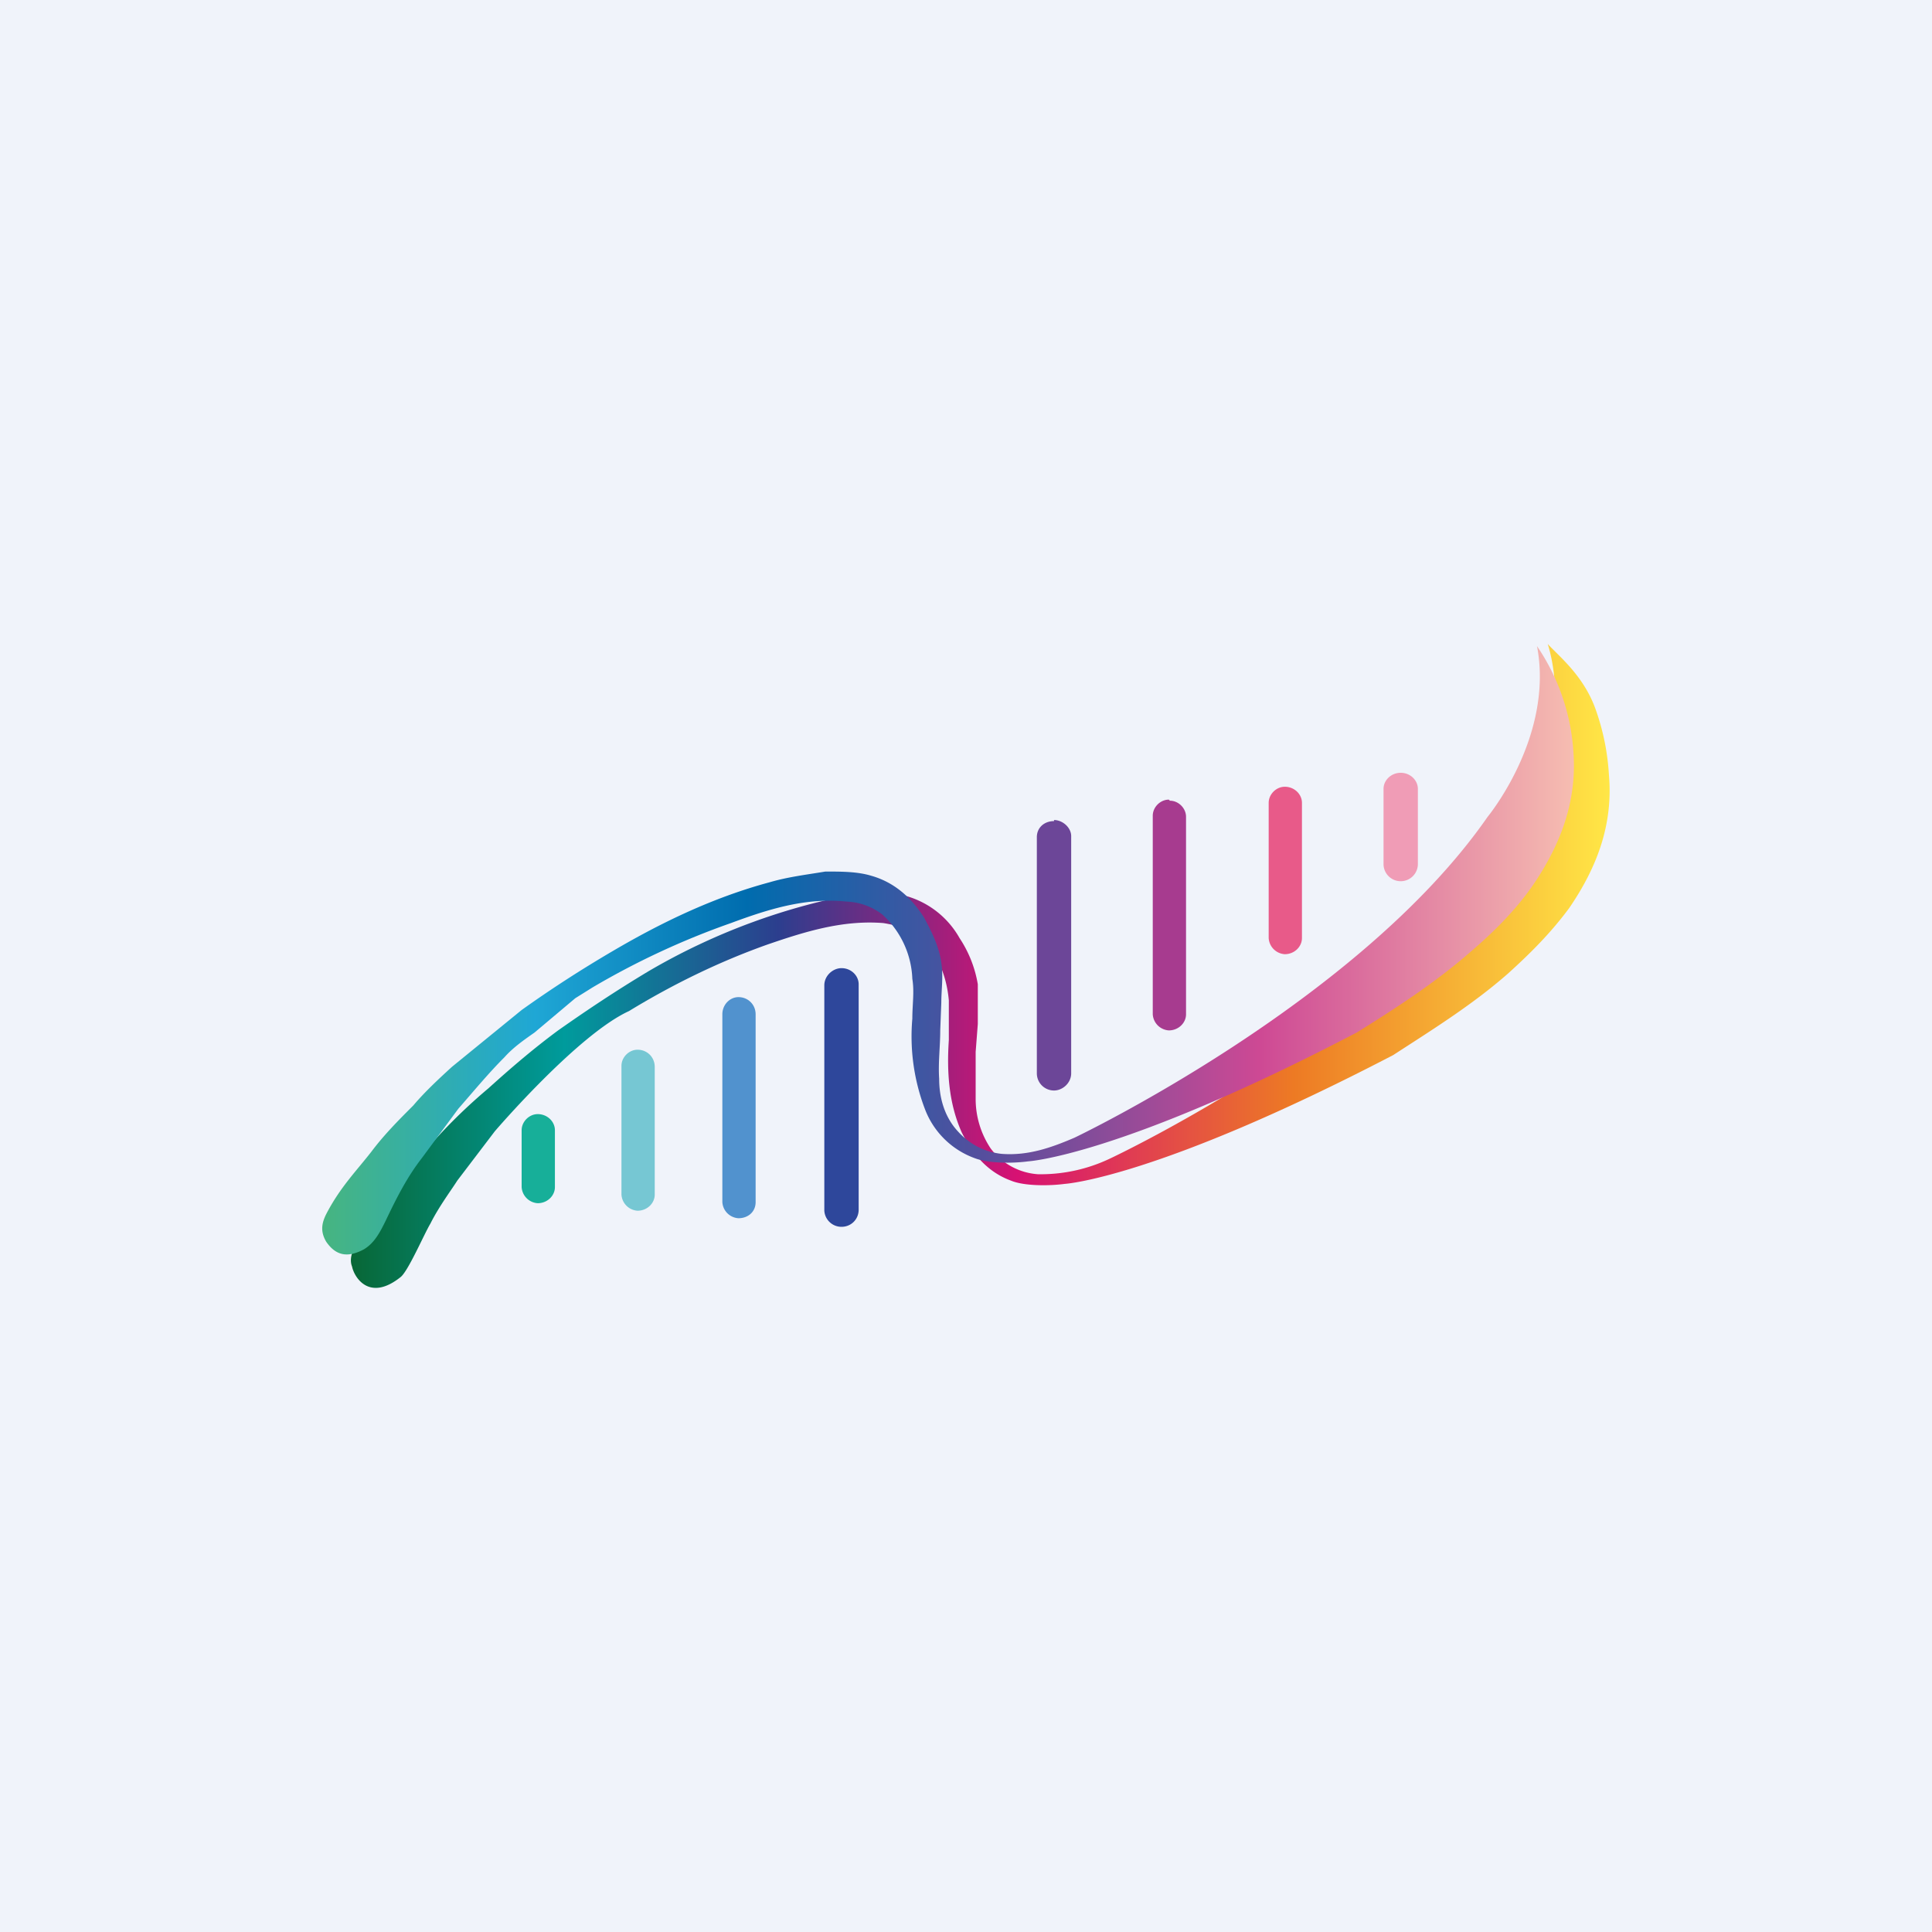 <!-- by TradingView --><svg width="18" height="18" viewBox="0 0 18 18" xmlns="http://www.w3.org/2000/svg"><path fill="#F0F3FA" d="M0 0h18v18H0z"/><path d="M5.86 9.42c.41-.25.84-.46 1.29-.62.35-.12.7-.23 1.08-.2.12.02.24.05.33.12.18.16.26.38.28.6v.37c-.02.3 0 .59.12.86.1.2.24.37.46.45.12.05.35.05.5.03 0 0 .85-.05 3.06-1.2.37-.24.74-.47 1.07-.76.21-.19.4-.38.57-.61.26-.38.41-.78.37-1.24a2.18 2.18 0 0 0-.12-.6c-.11-.32-.34-.5-.45-.62.24.78-.21 1.81-.21 1.81-1.2 1.73-3.86 2.98-3.86 2.98a1.5 1.5 0 0 1-.68.15.6.6 0 0 1-.44-.24.83.83 0 0 1-.14-.46V9.8l.02-.26v-.37a1.11 1.11 0 0 0-.17-.43.83.83 0 0 0-.49-.39 1.17 1.17 0 0 0-.43-.03 5.98 5.98 0 0 0-1.98.73c-.3.18-.57.36-.84.55-.23.17-.44.35-.65.54a5.1 5.1 0 0 0-.75.78l-.42.58c-.06.08-.14.2-.1.3.02.1.16.33.45.1.07-.05.22-.4.28-.5.08-.16.2-.32.25-.4l.35-.46s.77-.9 1.25-1.12Z" fill="url(#a)"/><path d="M14.32 6.02a1.97 1.97 0 0 1 .34 1c.03.45-.12.85-.38 1.23-.16.23-.36.43-.57.61-.33.29-.7.53-1.07.76-2.2 1.15-3.06 1.2-3.06 1.2-.15.02-.37.02-.5-.03a.78.78 0 0 1-.46-.45 1.9 1.9 0 0 1-.12-.85c0-.13.02-.25 0-.37a.85.85 0 0 0-.28-.6.58.58 0 0 0-.33-.12c-.38-.04-.73.07-1.08.2a7.3 7.3 0 0 0-1.29.6l-.16.1-.38.32c-.1.07-.2.14-.28.23-.15.15-.29.32-.43.48l-.34.46c-.14.18-.24.38-.34.59-.05.1-.1.2-.2.26-.15.08-.26.06-.35-.07-.06-.1-.04-.18 0-.26.13-.25.28-.4.42-.58.12-.16.26-.3.39-.43.11-.13.24-.25.36-.36l.65-.53c.28-.2.56-.38.85-.55.46-.27.94-.5 1.46-.64.17-.05.34-.07.52-.1.15 0 .3 0 .43.04.21.06.37.2.49.39.07.13.14.27.16.42.02.13 0 .25 0 .37l-.01.26c0 .15-.02.3-.01.45 0 .16.04.32.14.45.11.14.26.23.44.25.25.02.47-.06.68-.15 0 0 2.65-1.26 3.85-2.99 0 0 .62-.75.46-1.59Z" fill="url(#b)"/><path d="M5.01 11.21a.16.16 0 0 1-.15-.15v-.53c0-.08.07-.15.15-.15.09 0 .16.07.16.15v.53c0 .08-.07.15-.16.15Z" fill="#17AF99"/><path d="M5.94 11.28a.16.16 0 0 1-.15-.15v-1.2c0-.08.07-.15.15-.15.09 0 .16.07.16.16v1.19c0 .08-.07.15-.16.15Z" fill="#76C7D3"/><path d="M6.88 11.35a.16.16 0 0 1-.15-.15V9.45c0-.09.07-.16.15-.16.09 0 .16.07.16.16v1.75c0 .09-.07.15-.16.15Z" fill="#5192CE"/><path d="M7.84 11.43a.16.16 0 0 1-.16-.15v-2.1c0-.09.08-.16.16-.16.09 0 .16.07.16.15v2.1c0 .09-.07.16-.16.16Z" fill="#2E479B"/><path d="M13.05 7.2c.09 0 .16.07.16.15v.7a.16.16 0 0 1-.32 0v-.7c0-.08.07-.15.16-.15Z" fill="#F09CB6"/><path d="M11.97 7.33c.09 0 .16.07.16.15v1.26c0 .08-.07.15-.16.15a.16.16 0 0 1-.15-.15V7.48c0-.08.07-.15.15-.15Z" fill="#E85A89"/><path d="M10.9 7.46c.08 0 .15.07.15.15v1.84c0 .08-.07.15-.16.15a.16.16 0 0 1-.15-.15V7.6c0-.08.07-.15.15-.15Z" fill="#A73B8F"/><path d="M9.82 7.64c.08 0 .16.07.16.15V10c0 .09-.08.16-.16.16a.16.16 0 0 1-.16-.16V7.8c0-.09.07-.15.16-.15Z" fill="#6C4698"/><defs><linearGradient id="a" x1="3.27" y1="9" x2="14.98" y2="9" gradientUnits="userSpaceOnUse"><stop offset="0" stop-color="#086736"/><stop offset=".17" stop-color="#009B9C"/><stop offset=".34" stop-color="#2C3E8E"/><stop offset=".53" stop-color="#D71173"/><stop offset=".75" stop-color="#ED7A24"/><stop offset="1" stop-color="#FFE646"/></linearGradient><linearGradient id="b" x1="3" y1="8.86" x2="14.66" y2="8.86" gradientUnits="userSpaceOnUse"><stop offset="0" stop-color="#47B580"/><stop offset=".17" stop-color="#1FA7D5"/><stop offset=".34" stop-color="#006CAE"/><stop offset=".53" stop-color="#564E9D"/><stop offset=".75" stop-color="#CE4994"/><stop offset="1" stop-color="#F6BDB1"/></linearGradient></defs></svg>